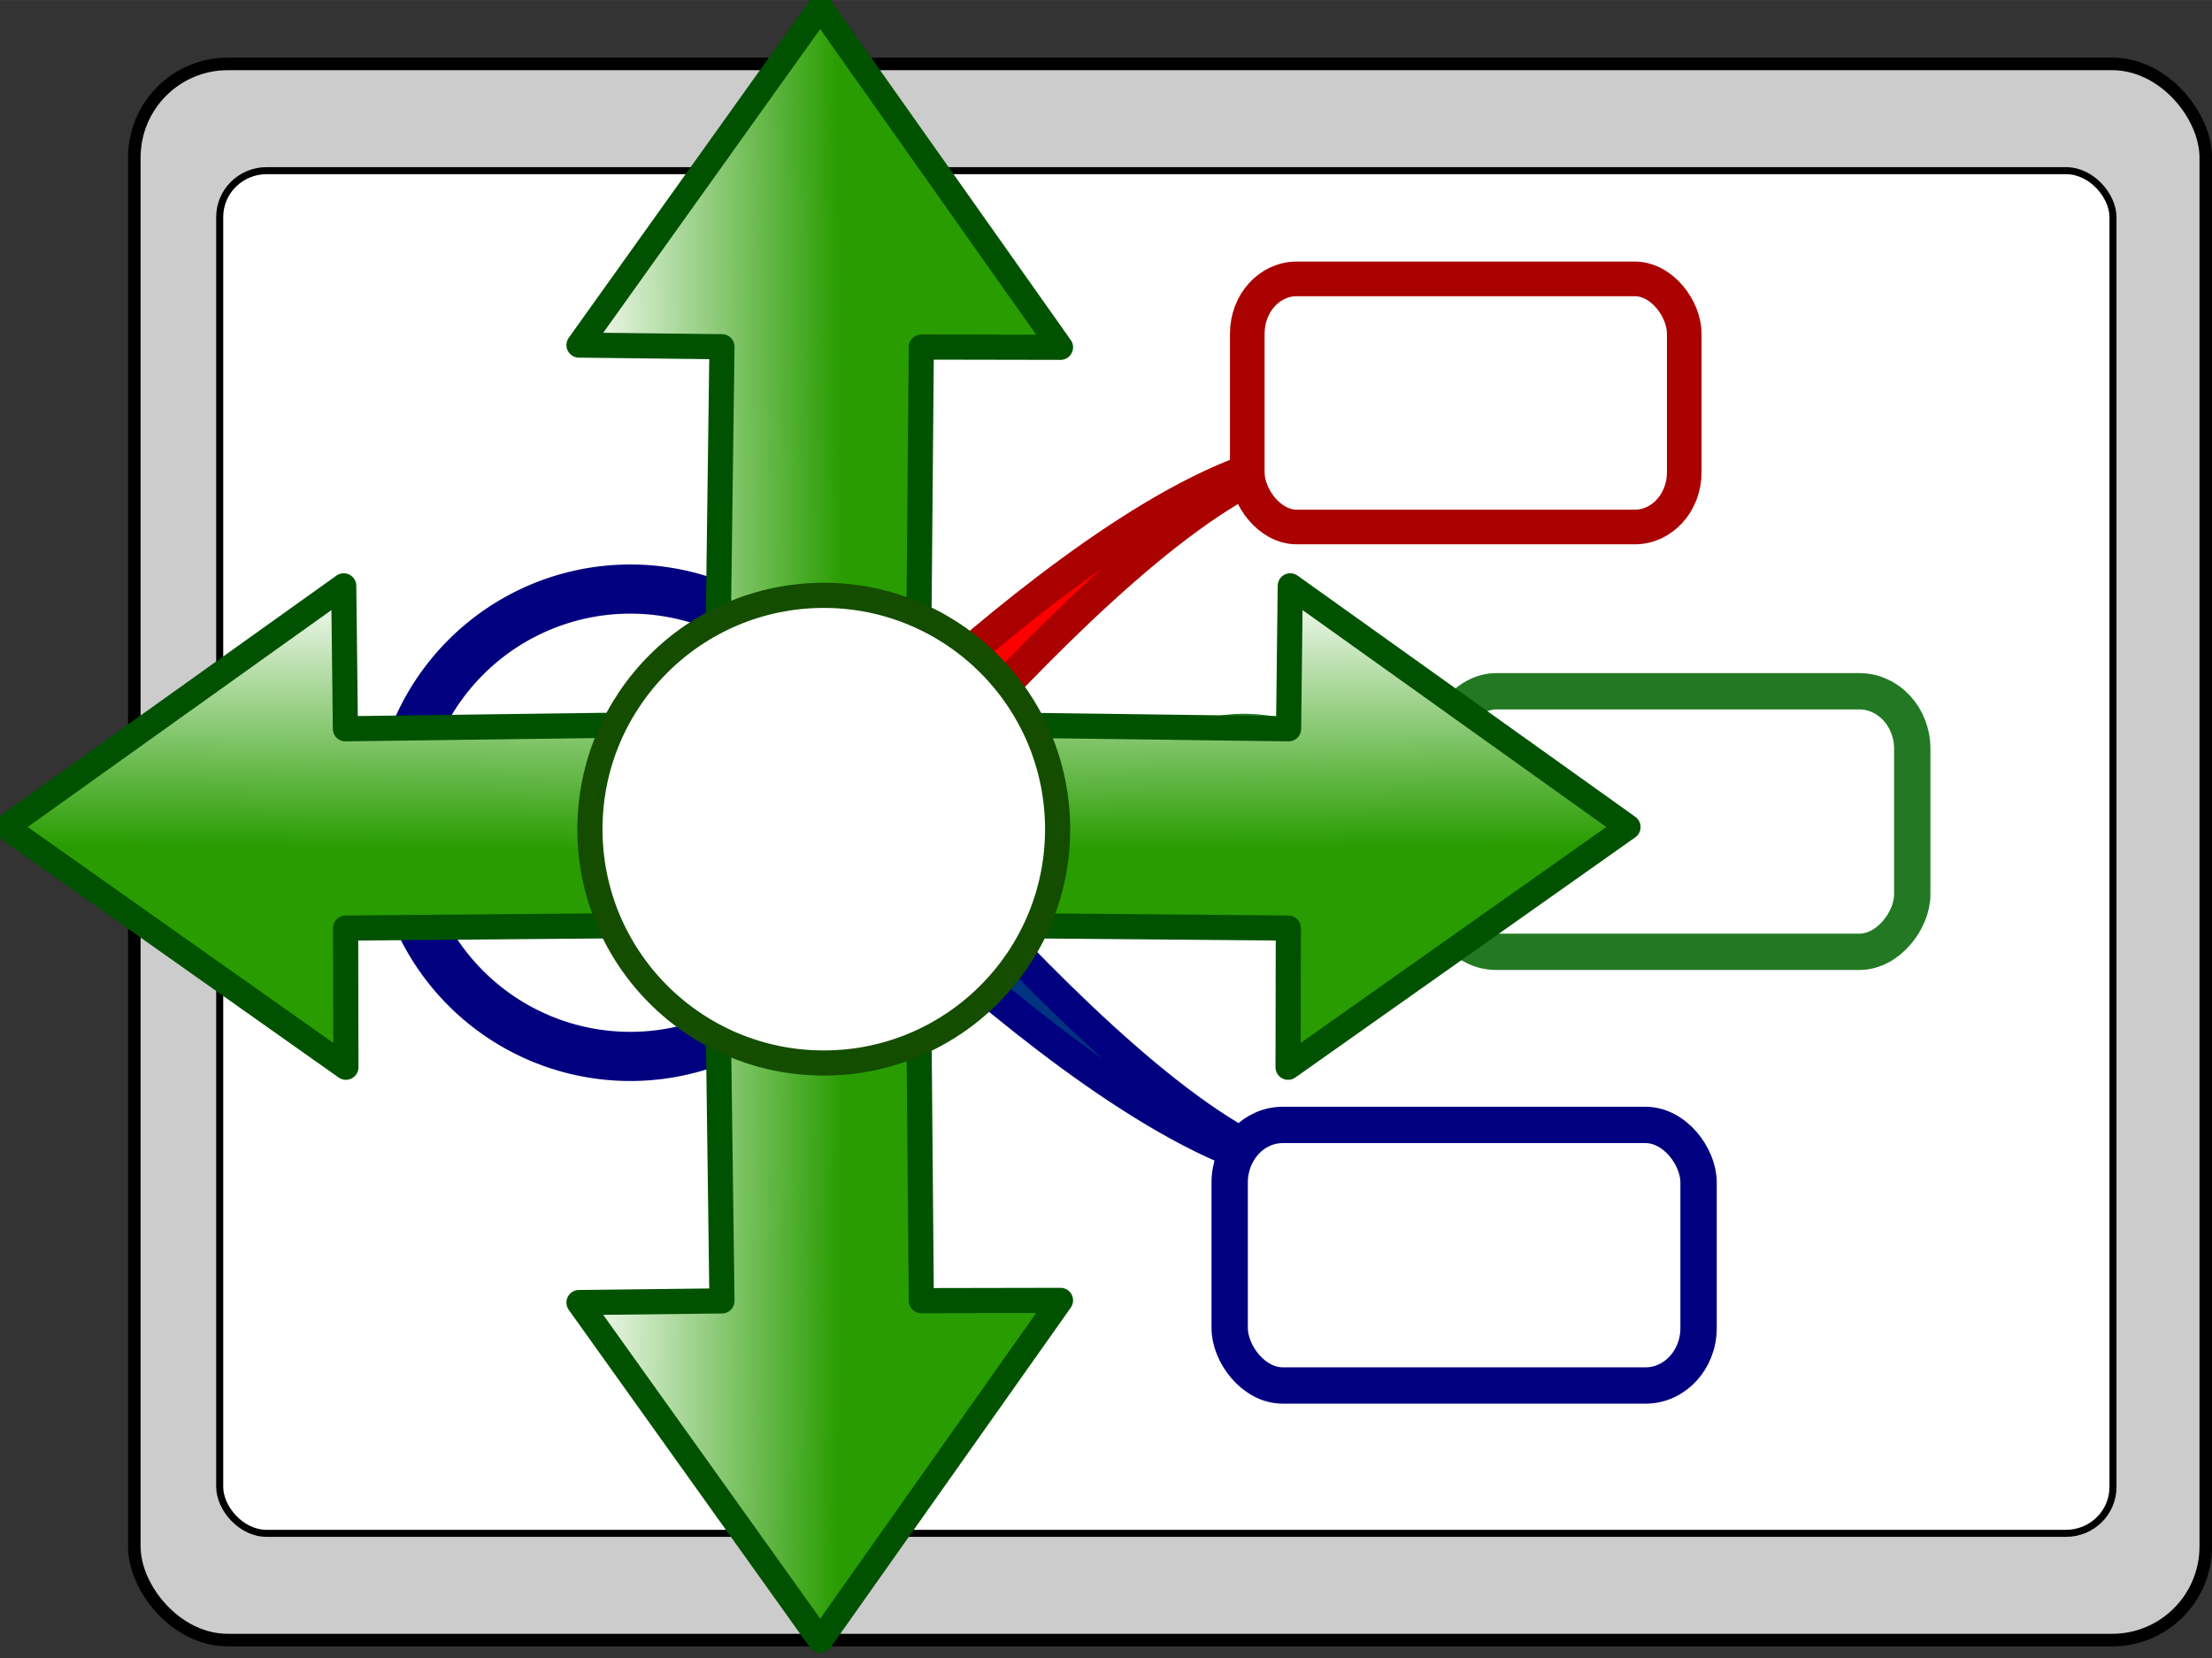 <?xml version="1.0" encoding="UTF-8" standalone="no"?>
<!-- Created with Inkscape (http://www.inkscape.org/) -->

<svg
   xmlns:dc="http://purl.org/dc/elements/1.1/"
   xmlns:cc="http://creativecommons.org/ns#"
   xmlns:rdf="http://www.w3.org/1999/02/22-rdf-syntax-ns#"
   xmlns:svg="http://www.w3.org/2000/svg"
   xmlns="http://www.w3.org/2000/svg"
   xmlns:xlink="http://www.w3.org/1999/xlink"
   xmlns:sodipodi="http://sodipodi.sourceforge.net/DTD/sodipodi-0.dtd"
   xmlns:inkscape="http://www.inkscape.org/namespaces/inkscape"
   width="12.419mm"
   height="9.311mm"
   viewBox="0 0 44.005 32.991"
   id="svg5654"
   version="1.1"
   inkscape:version="0.91 r13725"
   sodipodi:docname="MoveSlide.svg">
  <rect x="0" y="0" width="44.005" height="32.991" fill="#333333" stroke="none"/>
  <defs
     id="defs5656">
    <linearGradient
       x1="268.63"
       x2="219.96"
       y1="238.03"
       gradientUnits="userSpaceOnUse"
       y2="124.52"
       id="a"
       gradientTransform="matrix(0.09,0,0,0.091,264.046,479.405)">
      <stop
         id="stop4697"
         offset="0"
         stop-color="#fff" />
      <stop
         id="stop4699"
         offset="1"
         stop-opacity=".992"
         stop-color="#fff" />
    </linearGradient>
    <linearGradient
       x1="56.426"
       y1="834.12"
       gradientTransform="matrix(-1,0,0,1,783.51,-380.02)"
       x2="56.047"
       gradientUnits="userSpaceOnUse"
       y2="838.98"
       id="a-5">
      <stop
         id="stop3019"
         offset="0"
         stop-opacity=".546"
         stop-color="#fff" />
      <stop
         id="stop3021"
         offset="1"
         stop-opacity="0"
         stop-color="#fff" />
    </linearGradient>
    <linearGradient
       inkscape:collect="always"
       xlink:href="#a"
       id="linearGradient4983-6-6-2"
       gradientUnits="userSpaceOnUse"
       gradientTransform="matrix(0.09,0,0,0.091,515.1,480.591)"
       x1="268.63"
       y1="238.03"
       x2="219.96"
       y2="124.52" />
    <linearGradient
       inkscape:collect="always"
       xlink:href="#a-51"
       id="linearGradient5296"
       gradientUnits="userSpaceOnUse"
       gradientTransform="matrix(-3.4457951e-4,0.455,0.303,4.6942404e-4,421.386,415.366)"
       x1="150.88"
       y1="386.85"
       x2="151.09"
       y2="373.15" />
    <linearGradient
       x1="150.88"
       y1="386.85"
       gradientTransform="matrix(-0.414,3.067e-4,-4.2788e-4,-0.27,291.943,526.488)"
       x2="151.09"
       gradientUnits="userSpaceOnUse"
       y2="373.15"
       id="a-51">
      <stop
         id="stop5234"
         offset="0"
         stop-color="#289c00" />
      <stop
         id="stop5236"
         offset="1"
         stop-color="#fff" />
    </linearGradient>
    <linearGradient
       inkscape:collect="always"
       xlink:href="#a-51"
       id="linearGradient5316"
       gradientUnits="userSpaceOnUse"
       gradientTransform="matrix(-3.4457951e-4,-0.455,0.303,-4.6942404e-4,421.386,567.495)"
       x1="150.88"
       y1="386.85"
       x2="151.09"
       y2="373.15" />
    <linearGradient
       inkscape:collect="always"
       xlink:href="#a-51"
       id="linearGradient5320"
       gradientUnits="userSpaceOnUse"
       gradientTransform="matrix(0.455,-3.4456273e-4,4.6944689e-4,0.303,462.174,374.665)"
       x1="150.88"
       y1="386.85"
       x2="151.09"
       y2="373.15" />
    <linearGradient
       inkscape:collect="always"
       xlink:href="#a-51"
       id="linearGradient5324"
       gradientUnits="userSpaceOnUse"
       gradientTransform="matrix(-0.455,-3.4456273e-4,-4.6944689e-4,0.303,614.14,374.665)"
       x1="150.88"
       y1="386.85"
       x2="151.09"
       y2="373.15" />
  </defs>
  <sodipodi:namedview
     id="base"
     pagecolor="#ffffff"
     bordercolor="#666666"
     borderopacity="1.0"
     inkscape:pageopacity="0.0"
     inkscape:pageshadow="2"
     inkscape:zoom="0.98994949"
     inkscape:cx="-199.34368"
     inkscape:cy="320.1769"
     inkscape:document-units="px"
     inkscape:current-layer="layer1"
     showgrid="false"
     fit-margin-top="0"
     fit-margin-left="0"
     fit-margin-right="0"
     fit-margin-bottom="0"
     inkscape:window-width="1920"
     inkscape:window-height="1018"
     inkscape:window-x="-8"
     inkscape:window-y="-8"
     inkscape:window-maximized="1" />
  <g
     inkscape:label="Layer 1"
     inkscape:groupmode="layer"
     id="layer1"
     transform="translate(-285.903,-1215.376)">
    <g
       transform="translate(-239.952,731.191)"
       id="g4624">
      <rect
         ry="1.863"
         rx="1.859"
         y="485.456"
         x="528.527"
         height="31.358"
         width="41.209"
         id="rect4498-2-0-6-4"
         style="opacity:1;fill:#cccccc;fill-opacity:1;stroke:#000000;stroke-width:0.25;stroke-opacity:1" />
      <rect
         rx="0.933"
         ry="0.921"
         y="487.58"
         x="530.226"
         height="27.11"
         width="37.664"
         id="rect4500-2-9-5-1"
         style="opacity:1;fill:#ffffff;fill-opacity:1;stroke:#000000;stroke-width:0.14;stroke-opacity:1" />
      <g
         transform="matrix(0.929,0,0,0.928,457.71,216.393)"
         id="g4775-0-6-0-9">
        <g
           style="stroke-width:0.728;stroke-linecap:round;stroke-linejoin:round;stroke-opacity:0.996"
           transform="matrix(0.851,0,0,0.871,300.59,-80.978)"
           id="g4777-7-4-7-4">
          <path
             inkscape:connector-curvature="0"
             style="color:#000000;text-indent:0;text-decoration:none;text-decoration-line:none;text-transform:none;block-progression:tb;fill:#2ca02c;stroke:#217821;stroke-width:0.784"
             d="m -246.35,442.74 c 2.887,-0.058 5.554,2.667 8.585,0.226 2.869,-2.353 6.83,1.735 9.277,2.008 -2.045,-0.212 -5.56,-4.09 -8.386,-1.237 -4.235,4.223 -6.511,1.627 -9.459,1.686 L -246.35,442.74 Z"
             id="path4779-5-0-6-4" />
          <path
             inkscape:connector-curvature="0"
             style="color:#000000;text-indent:0;text-decoration:none;text-decoration-line:none;text-transform:none;block-progression:tb;fill:#003380;stroke:#000080;stroke-width:0.784"
             d="m -250.92,445.73 c 2.887,0.058 5.554,0.346 8.585,2.787 2.869,2.353 6.544,4.864 8.99,4.591 -2.045,0.212 -5.273,-2.509 -8.099,-5.362 -4.235,-4.223 -6.511,-4.64 -9.459,-4.699 l -0.017,2.683 -1e-5,0 z"
             id="path4781-2-3-0-4" />
          <path
             inkscape:connector-curvature="0"
             style="color:#000000;text-indent:0;text-decoration:none;text-decoration-line:none;text-transform:none;block-progression:tb;fill:#ff0000;stroke:#aa0000;stroke-width:0.784"
             d="m -250.94,442.88 c 2.887,-0.058 5.554,-0.346 8.585,-2.787 2.869,-2.353 6.544,-4.864 8.99,-4.591 -2.045,-0.212 -5.273,2.509 -8.099,5.362 -4.235,4.223 -6.511,4.64 -9.459,4.699 l -0.017,-2.683 -1e-5,0 z"
             id="path4783-6-5-6-4" />
        </g>
      </g>
      <path
         style="font-size:61.543px;fill:url(#linearGradient4983-6-6-2);fill-rule:evenodd;stroke:#000080;stroke-width:0.978;stroke-opacity:0.996"
         inkscape:connector-curvature="0"
         font-size="61.543px"
         d="m 543.028,500.553 a 4.633,4.648 0 0 1 -4.634,4.649 4.633,4.648 0 0 1 -4.634,-4.649 4.633,4.648 0 0 1 4.634,-4.649 4.633,4.648 0 0 1 4.634,4.649 z"
         id="path4743-0-4-7-5" />
      <rect
         transform="scale(-1,1)"
         id="rect4717-4-2-8-3"
         x="-563.897"
         y="497.937"
         width="9.328"
         height="5.184"
         ry="1.143"
         rx="1.055"
         style="fill:#ffffff;fill-rule:evenodd;stroke:#237923;stroke-width:0.723;stroke-linejoin:round;stroke-opacity:1" />
      <rect
         id="rect4723-2-1-7-1"
         x="550.318"
         y="506.565"
         width="9.328"
         height="5.184"
         ry="1.143"
         rx="1.055"
         style="fill:#ffffff;fill-rule:evenodd;stroke:#000080;stroke-width:0.723;stroke-linejoin:round" />
      <rect
         transform="scale(-1,-1)"
         id="rect4729-4-8-4-1"
         x="-559.361"
         y="-494.669"
         width="8.693"
         height="4.936"
         ry="1.088"
         rx="0.983"
         style="fill:#ffffff;fill-rule:evenodd;stroke:#aa0101;stroke-width:0.689;stroke-linejoin:round;stroke-opacity:1" />
      <g
         transform="translate(-6.888,-77.304)"
         id="g5397">
        <g
           id="g5389"
           transform="matrix(1.276,0,0,1.276,-137.693,-49.187)">
          <path
             inkscape:connector-curvature="0"
             d="m 538.208,478.701 -3.761,5.265 2.229,0.026 -0.072,5.44 3.133,0.004 0.047,-5.439 2.17,0.004 -3.745,-5.3 z"
             id="path5294"
             style="fill:url(#linearGradient5296);fill-rule:evenodd;stroke:#005200;stroke-width:0.392;stroke-linecap:round;stroke-linejoin:round" />
          <path
             style="fill:url(#linearGradient5316);fill-rule:evenodd;stroke:#005200;stroke-width:0.392;stroke-linecap:round;stroke-linejoin:round"
             id="path5314"
             d="m 538.208,504.16 -3.761,-5.265 2.229,-0.026 -0.072,-5.439 3.133,-0.004 0.047,5.439 2.17,-0.004 -3.745,5.3 z"
             inkscape:connector-curvature="0" />
          <path
             inkscape:connector-curvature="0"
             d="m 525.513,491.481 5.266,-3.761 0.026,2.229 5.44,-0.072 0.004,3.132 -5.44,0.047 0.004,2.17 -5.3,-3.745 z"
             id="path5318"
             style="fill:url(#linearGradient5320);fill-rule:evenodd;stroke:#005200;stroke-width:0.392;stroke-linecap:round;stroke-linejoin:round" />
          <path
             style="fill:url(#linearGradient5324);fill-rule:evenodd;stroke:#005200;stroke-width:0.392;stroke-linecap:round;stroke-linejoin:round"
             id="path5322"
             d="m 550.802,491.481 -5.266,-3.761 -0.026,2.229 -5.44,-0.072 -0.004,3.132 5.44,0.047 -0.004,2.17 5.3,-3.745 z"
             inkscape:connector-curvature="0" />
        </g>
        <circle
           style="color:#000000;clip-rule:nonzero;display:inline;overflow:visible;visibility:visible;opacity:1;isolation:auto;mix-blend-mode:normal;color-interpolation:sRGB;color-interpolation-filters:linearRGB;solid-color:#000000;solid-opacity:1;fill:#ffffff;fill-opacity:1;fill-rule:nonzero;stroke:#144c00;stroke-width:0.5;stroke-linecap:butt;stroke-linejoin:miter;stroke-miterlimit:4;stroke-dasharray:none;stroke-dashoffset:0;stroke-opacity:1;color-rendering:auto;image-rendering:auto;shape-rendering:auto;text-rendering:auto;enable-background:accumulate"
           id="path5395"
           cx="549.131"
           cy="577.985"
           r="4.652" />
      </g>
    </g>
  </g>
</svg>
